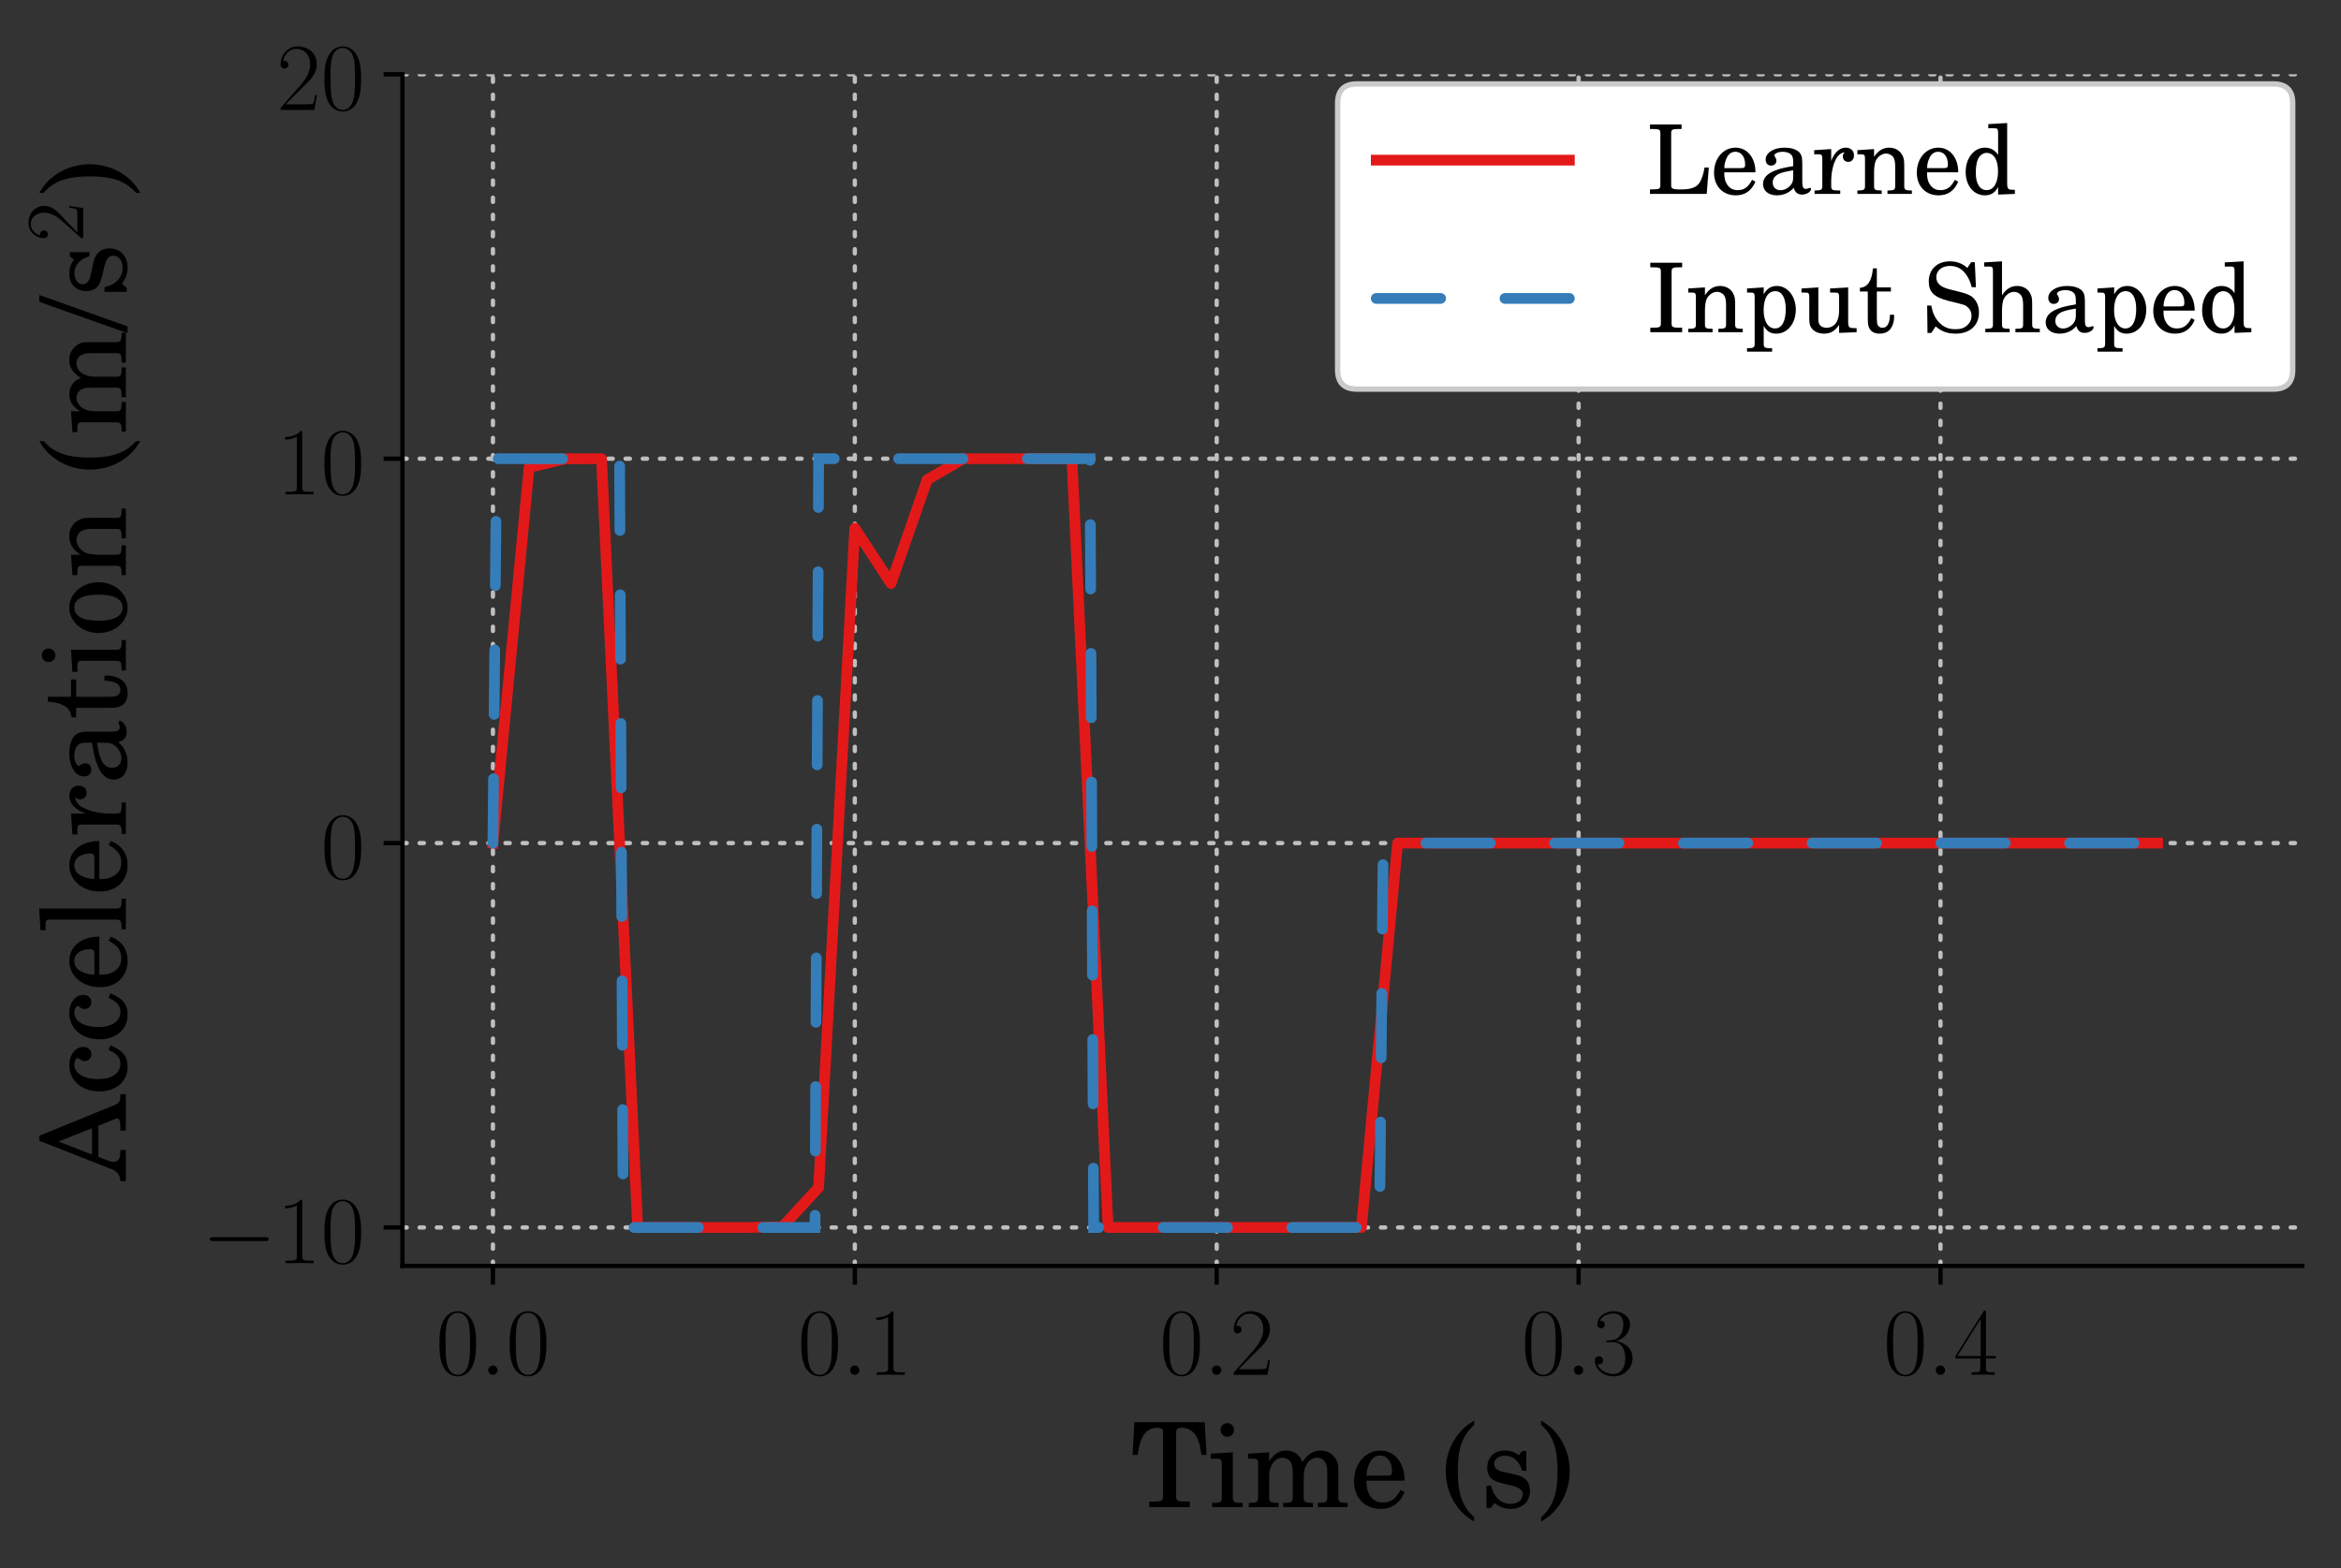 <?xml version="1.0" encoding="UTF-8" standalone="no"?>
<svg
   xmlns:dc="http://purl.org/dc/elements/1.1/"
   xmlns:cc="http://creativecommons.org/ns#"
   xmlns:rdf="http://www.w3.org/1999/02/22-rdf-syntax-ns#"
   xmlns:svg="http://www.w3.org/2000/svg"
   xmlns="http://www.w3.org/2000/svg"
   xmlns:xlink="http://www.w3.org/1999/xlink"
   xmlns:sodipodi="http://sodipodi.sourceforge.net/DTD/sodipodi-0.dtd"
   xmlns:inkscape="http://www.inkscape.org/namespaces/inkscape"
   width="436.4pt"
   height="292.4pt"
   viewBox="0 0 436.4 292.4"
   version="1.2"
   id="svg460"
   sodipodi:docname="learned_shaped_command_comparison.svg"
   inkscape:version="1.0.2-2 (e86c870879, 2021-01-15)"
   inkscape:export-filename="C:\Users\andre\OneDrive\Desktop\Presentation\Figures\Ch3\input_shaping\learned_shaped_command_comparison.png"
   inkscape:export-xdpi="300"
   inkscape:export-ydpi="300">
  <rect x="0" y="0" width="436.4" height="292.4" fill="#333333" stroke="none"/>
  <sodipodi:namedview
     pagecolor="#ffffff"
     bordercolor="#666666"
     borderopacity="1"
     objecttolerance="10"
     gridtolerance="10"
     guidetolerance="10"
     inkscape:pageopacity="0"
     inkscape:pageshadow="2"
     inkscape:window-width="1435"
     inkscape:window-height="762"
     id="namedview462"
     showgrid="false"
     inkscape:zoom="0.58007957"
     inkscape:cx="173.55745"
     inkscape:cy="324.38221"
     inkscape:window-x="0"
     inkscape:window-y="0"
     inkscape:window-maximized="0"
     inkscape:current-layer="svg460"
     inkscape:document-rotation="0"
     inkscape:pagecheckerboard="true" />
  <defs
     id="defs187">
    <g
       id="g149">
      <symbol
         overflow="visible"
         id="glyph0-0">
        <path
           style="stroke:none;"
           d=""
           id="path2" />
      </symbol>
      <symbol
         overflow="visible"
         id="glyph0-1">
        <path
           style="stroke:none;"
           d="M 7.531 -5.766 C 7.531 -6.859 7.516 -8.719 6.766 -10.156 C 6.094 -11.406 5.047 -11.859 4.109 -11.859 C 3.25 -11.859 2.156 -11.469 1.469 -10.172 C 0.75 -8.828 0.688 -7.156 0.688 -5.766 C 0.688 -4.734 0.703 -3.172 1.25 -1.812 C 2.031 0.031 3.406 0.281 4.109 0.281 C 4.938 0.281 6.188 -0.047 6.922 -1.766 C 7.469 -3 7.531 -4.453 7.531 -5.766 Z M 4.109 0 C 2.953 0 2.281 -0.984 2.031 -2.344 C 1.828 -3.406 1.828 -4.953 1.828 -5.953 C 1.828 -7.344 1.828 -8.484 2.062 -9.578 C 2.406 -11.109 3.406 -11.562 4.109 -11.562 C 4.844 -11.562 5.797 -11.078 6.141 -9.609 C 6.375 -8.594 6.391 -7.391 6.391 -5.953 C 6.391 -4.797 6.391 -3.359 6.172 -2.297 C 5.797 -0.344 4.734 0 4.109 0 Z M 4.109 0 "
           id="path5" />
      </symbol>
      <symbol
         overflow="visible"
         id="glyph0-2">
        <path
           style="stroke:none;"
           d="M 4.766 -11.469 C 4.766 -11.844 4.75 -11.859 4.5 -11.859 C 3.797 -11.016 2.75 -10.75 1.734 -10.703 C 1.688 -10.703 1.594 -10.703 1.578 -10.672 C 1.562 -10.641 1.562 -10.594 1.562 -10.219 C 2.109 -10.219 3.047 -10.328 3.766 -10.766 L 3.766 -1.312 C 3.766 -0.688 3.734 -0.469 2.188 -0.469 L 1.656 -0.469 L 1.656 0 C 2.516 -0.016 3.406 -0.031 4.266 -0.031 C 5.125 -0.031 6.031 -0.016 6.891 0 L 6.891 -0.469 L 6.344 -0.469 C 4.812 -0.469 4.766 -0.656 4.766 -1.312 Z M 4.766 -11.469 "
           id="path8" />
      </symbol>
      <symbol
         overflow="visible"
         id="glyph0-3">
        <path
           style="stroke:none;"
           d="M 7.484 -2.781 L 7.156 -2.781 C 6.984 -1.5 6.828 -1.297 6.766 -1.188 C 6.672 -1.047 5.375 -1.047 5.125 -1.047 L 1.688 -1.047 C 2.328 -1.734 3.594 -3.016 5.109 -4.484 C 6.203 -5.531 7.484 -6.75 7.484 -8.516 C 7.484 -10.641 5.797 -11.859 3.906 -11.859 C 1.938 -11.859 0.734 -10.109 0.734 -8.5 C 0.734 -7.797 1.25 -7.719 1.469 -7.719 C 1.656 -7.719 2.188 -7.828 2.188 -8.453 C 2.188 -9 1.719 -9.172 1.469 -9.172 C 1.359 -9.172 1.25 -9.141 1.188 -9.109 C 1.531 -10.641 2.562 -11.391 3.656 -11.391 C 5.219 -11.391 6.25 -10.156 6.25 -8.516 C 6.25 -6.953 5.328 -5.609 4.312 -4.453 L 0.734 -0.406 L 0.734 0 L 7.047 0 Z M 7.484 -2.781 "
           id="path11" />
      </symbol>
      <symbol
         overflow="visible"
         id="glyph0-4">
        <path
           style="stroke:none;"
           d="M 3.969 -6.094 C 5.562 -6.094 6.266 -4.719 6.266 -3.125 C 6.266 -0.969 5.109 -0.141 4.078 -0.141 C 3.125 -0.141 1.578 -0.609 1.094 -1.984 C 1.188 -1.953 1.281 -1.953 1.359 -1.953 C 1.797 -1.953 2.109 -2.234 2.109 -2.703 C 2.109 -3.234 1.719 -3.469 1.359 -3.469 C 1.062 -3.469 0.594 -3.312 0.594 -2.656 C 0.594 -1 2.203 0.281 4.109 0.281 C 6.094 0.281 7.625 -1.281 7.625 -3.109 C 7.625 -4.844 6.188 -6.094 4.484 -6.297 C 5.844 -6.578 7.156 -7.797 7.156 -9.438 C 7.156 -10.828 5.734 -11.859 4.125 -11.859 C 2.5 -11.859 1.062 -10.859 1.062 -9.422 C 1.062 -8.797 1.531 -8.688 1.766 -8.688 C 2.141 -8.688 2.453 -8.922 2.453 -9.375 C 2.453 -9.844 2.141 -10.078 1.766 -10.078 C 1.688 -10.078 1.594 -10.078 1.531 -10.047 C 2.047 -11.234 3.469 -11.438 4.094 -11.438 C 4.719 -11.438 5.906 -11.141 5.906 -9.422 C 5.906 -8.922 5.828 -8.016 5.219 -7.234 C 4.688 -6.531 4.078 -6.5 3.484 -6.438 C 3.391 -6.438 2.984 -6.406 2.906 -6.406 C 2.781 -6.391 2.703 -6.375 2.703 -6.25 C 2.703 -6.109 2.719 -6.094 3.078 -6.094 Z M 3.969 -6.094 "
           id="path14" />
      </symbol>
      <symbol
         overflow="visible"
         id="glyph0-5">
        <path
           style="stroke:none;"
           d="M 6.031 -11.609 C 6.031 -11.984 6.016 -12 5.688 -12 L 0.359 -3.516 L 0.359 -3.047 L 4.984 -3.047 L 4.984 -1.297 C 4.984 -0.641 4.953 -0.469 3.688 -0.469 L 3.359 -0.469 L 3.359 0 C 3.922 -0.031 4.891 -0.031 5.5 -0.031 C 6.109 -0.031 7.078 -0.031 7.656 0 L 7.656 -0.469 L 7.312 -0.469 C 6.062 -0.469 6.031 -0.641 6.031 -1.297 L 6.031 -3.047 L 7.859 -3.047 L 7.859 -3.516 L 6.031 -3.516 Z M 5.047 -10.422 L 5.047 -3.516 L 0.719 -3.516 Z M 5.047 -10.422 "
           id="path17" />
      </symbol>
      <symbol
         overflow="visible"
         id="glyph1-0">
        <path
           style="stroke:none;"
           d=""
           id="path20" />
      </symbol>
      <symbol
         overflow="visible"
         id="glyph1-1">
        <path
           style="stroke:none;"
           d="M 3.297 -0.859 C 3.297 -1.375 2.875 -1.734 2.438 -1.734 C 1.922 -1.734 1.562 -1.312 1.562 -0.875 C 1.562 -0.359 1.984 0 2.422 0 C 2.938 0 3.297 -0.438 3.297 -0.859 Z M 3.297 -0.859 "
           id="path23" />
      </symbol>
      <symbol
         overflow="visible"
         id="glyph2-0">
        <path
           style="stroke:none;"
           d=""
           id="path26" />
      </symbol>
      <symbol
         overflow="visible"
         id="glyph2-1">
        <path
           style="stroke:none;"
           d="M 13.875 -15.828 L 0.75 -15.828 L 0.422 -9.734 L 1.359 -9.734 C 1.516 -10.828 1.703 -11.656 1.953 -12.359 C 2.516 -13.969 3.578 -14.797 5.062 -14.797 C 5.781 -14.797 6.094 -14.562 6.094 -14.016 L 6.094 -2.062 C 6.094 -1.141 5.891 -1.031 4.125 -1.031 L 3.547 -1.031 L 3.547 0 L 11.078 0 L 11.078 -1.031 L 10.5 -1.031 C 8.75 -1.031 8.547 -1.141 8.547 -2.062 L 8.547 -14.016 C 8.547 -14.562 8.859 -14.797 9.578 -14.797 C 10.922 -14.797 11.984 -14.047 12.547 -12.734 C 12.875 -11.922 13.094 -10.984 13.266 -9.734 L 14.203 -9.734 Z M 13.875 -15.828 "
           id="path29" />
      </symbol>
      <symbol
         overflow="visible"
         id="glyph2-2">
        <path
           style="stroke:none;"
           d="M 4.516 -10.219 L 0.391 -9.969 L 0.391 -9.031 L 1.516 -9.031 C 2.328 -9.031 2.453 -8.875 2.453 -7.938 L 2.453 -1.812 C 2.453 -0.938 2.219 -0.797 0.812 -0.797 L 0.656 -0.797 L 0.656 0 L 6.328 0 L 6.328 -0.797 L 6.188 -0.797 C 4.75 -0.797 4.516 -0.938 4.516 -1.812 Z M 3.484 -15.672 C 2.781 -15.672 2.219 -15.109 2.219 -14.406 C 2.219 -13.719 2.781 -13.125 3.469 -13.125 C 4.188 -13.125 4.75 -13.703 4.75 -14.406 C 4.75 -15.109 4.188 -15.672 3.484 -15.672 Z M 3.484 -15.672 "
           id="path32" />
      </symbol>
      <symbol
         overflow="visible"
         id="glyph2-3">
        <path
           style="stroke:none;"
           d="M 4.406 -10.219 L 0.5 -9.969 L 0.5 -9.031 L 1.406 -9.031 C 2.219 -9.031 2.344 -8.875 2.344 -7.938 L 2.344 -1.844 C 2.344 -0.938 2.109 -0.797 0.703 -0.797 L 0.609 -0.797 L 0.609 0 L 6.141 0 L 6.141 -0.797 L 6.047 -0.797 C 4.641 -0.797 4.406 -0.938 4.406 -1.844 L 4.406 -5.812 C 4.406 -7.766 5.484 -9.203 6.906 -9.203 C 7.469 -9.203 8.094 -8.906 8.359 -8.484 C 8.656 -8.062 8.797 -7.438 8.797 -6.531 L 8.797 -1.812 C 8.797 -0.938 8.547 -0.797 7.125 -0.797 L 7.031 -0.797 L 7.031 0 L 12.578 0 L 12.578 -0.797 L 12.5 -0.797 C 11.094 -0.797 10.844 -0.938 10.844 -1.812 L 10.844 -5.609 C 10.844 -7.797 11.844 -9.203 13.375 -9.203 C 14.094 -9.203 14.688 -8.797 14.969 -8.109 C 15.172 -7.625 15.234 -7.141 15.234 -6.297 L 15.234 -1.812 C 15.234 -0.938 15 -0.797 13.562 -0.797 L 13.484 -0.797 L 13.484 0 L 19.031 0 L 19.031 -0.797 L 18.938 -0.797 C 17.531 -0.797 17.297 -0.938 17.297 -1.844 L 17.297 -6.734 C 17.297 -8.094 17.172 -8.547 16.594 -9.297 C 15.953 -10.109 15.062 -10.547 14.016 -10.547 C 12.578 -10.547 11.531 -9.859 10.594 -8.359 C 10.219 -9.672 9.031 -10.547 7.562 -10.547 C 6.25 -10.547 5.266 -9.906 4.406 -8.531 Z M 4.406 -10.219 "
           id="path35" />
      </symbol>
      <symbol
         overflow="visible"
         id="glyph2-4">
        <path
           style="stroke:none;"
           d="M 10.188 -4.938 C 10.219 -8.219 8.359 -10.547 5.672 -10.547 C 2.875 -10.547 0.766 -8.109 0.766 -4.828 C 0.766 -1.75 2.766 0.328 5.719 0.328 C 7.797 0.328 9.297 -0.703 10.188 -2.781 L 9.422 -3.203 C 8.531 -1.516 7.609 -0.859 6.141 -0.859 C 5.016 -0.859 4.203 -1.344 3.641 -2.297 C 3.25 -2.953 3.062 -3.734 3.094 -4.938 Z M 3.109 -5.875 C 3.109 -6.547 3.203 -7.031 3.422 -7.656 C 3.875 -8.969 4.578 -9.609 5.641 -9.609 C 6.969 -9.609 7.844 -8.438 7.844 -6.688 C 7.844 -6.047 7.656 -5.875 6.953 -5.875 Z M 3.109 -5.875 "
           id="path38" />
      </symbol>
      <symbol
         overflow="visible"
         id="glyph2-5">
        <path
           style="stroke:none;"
           d="M 6.109 -16.141 C 4.797 -15.328 4.094 -14.75 3.359 -13.875 C 1.688 -11.906 0.797 -9.375 0.797 -6.734 C 0.797 -4.234 1.578 -1.891 3.047 0.062 C 3.875 1.125 4.625 1.781 6.109 2.703 L 6.109 1.891 C 3.922 -0.047 3.047 -2.516 3.047 -6.734 C 3.047 -10.938 3.922 -13.391 6.109 -15.328 Z M 6.109 -16.141 "
           id="path41" />
      </symbol>
      <symbol
         overflow="visible"
         id="glyph2-6">
        <path
           style="stroke:none;"
           d="M 8.547 -10.453 L 7.781 -10.453 L 7.141 -9.672 C 6.359 -10.281 5.562 -10.547 4.469 -10.547 C 2.547 -10.547 1.266 -9.266 1.266 -7.359 C 1.266 -6.516 1.562 -5.781 2.031 -5.344 C 2.547 -4.891 3.047 -4.672 4.359 -4.359 L 5.531 -4.094 C 7.25 -3.688 7.875 -3.25 7.875 -2.375 C 7.875 -1.344 6.969 -0.609 5.672 -0.609 C 3.844 -0.609 2.516 -1.797 2 -3.984 L 1.125 -3.984 L 1.125 0.156 L 1.891 0.156 L 2.656 -0.75 C 3.547 -0.016 4.562 0.328 5.656 0.328 C 7.797 0.328 9.234 -1.016 9.234 -3.047 C 9.234 -4.016 8.922 -4.75 8.312 -5.266 C 7.781 -5.719 7.344 -5.891 6 -6.188 L 4.906 -6.422 C 3.703 -6.688 3.703 -6.688 3.312 -6.906 C 2.828 -7.125 2.547 -7.578 2.547 -8.062 C 2.547 -8.938 3.375 -9.578 4.578 -9.578 C 5.422 -9.578 6.094 -9.297 6.703 -8.703 C 7.188 -8.219 7.438 -7.781 7.781 -6.781 L 8.547 -6.781 Z M 8.547 -10.453 "
           id="path44" />
      </symbol>
      <symbol
         overflow="visible"
         id="glyph2-7">
        <path
           style="stroke:none;"
           d="M 1.188 2.703 C 2.5 1.891 3.203 1.312 3.953 0.422 C 5.609 -1.531 6.516 -4.078 6.516 -6.734 C 6.516 -9.234 5.719 -11.578 4.25 -13.5 C 3.422 -14.578 2.672 -15.234 1.188 -16.141 L 1.188 -15.328 C 3.375 -13.391 4.25 -10.938 4.25 -6.734 C 4.25 -2.5 3.375 -0.047 1.188 1.891 Z M 1.188 2.703 "
           id="path47" />
      </symbol>
      <symbol
         overflow="visible"
         id="glyph3-0">
        <path
           style="stroke:none;"
           d=""
           id="path50" />
      </symbol>
      <symbol
         overflow="visible"
         id="glyph3-1">
        <path
           style="stroke:none;"
           d="M 11.828 -4.125 C 12.125 -4.125 12.453 -4.125 12.453 -4.484 C 12.453 -4.844 12.125 -4.844 11.828 -4.844 L 2.109 -4.844 C 1.812 -4.844 1.484 -4.844 1.484 -4.484 C 1.484 -4.125 1.812 -4.125 2.109 -4.125 Z M 11.828 -4.125 "
           id="path53" />
      </symbol>
      <symbol
         overflow="visible"
         id="glyph4-0">
        <path
           style="stroke:none;"
           d=""
           id="path56" />
      </symbol>
      <symbol
         overflow="visible"
         id="glyph4-1">
        <path
           style="stroke:none;"
           d="M -16.141 -8.281 L -16.141 -7.359 L -3.359 -2.328 C -2.219 -1.891 -2.062 -1.797 -1.703 -1.469 C -1.297 -1.125 -1.031 -0.5 -1.031 0.094 L -1.031 0.172 L 0 0.172 L 0 -5.641 L -1.031 -5.641 L -1.031 -5.203 C -1.031 -4.016 -1.453 -3.422 -2.281 -3.422 C -2.547 -3.422 -2.844 -3.484 -3.203 -3.609 L -5.125 -4.344 L -5.125 -10.156 L -2.188 -11.328 C -1.859 -11.469 -1.703 -11.516 -1.594 -11.516 C -1.25 -11.516 -1.031 -10.953 -1.031 -10.156 L -1.031 -9.234 L 0 -9.234 L 0 -16.031 L -1.031 -16.031 L -1.031 -15.719 C -1.031 -14.625 -1.203 -14.375 -2.438 -13.875 Z M -12.547 -7.219 L -6.312 -9.688 L -6.312 -4.781 Z M -12.547 -7.219 "
           id="path59" />
      </symbol>
      <symbol
         overflow="visible"
         id="glyph4-2">
        <path
           style="stroke:none;"
           d="M -3.219 -8.484 C -1.641 -7.781 -1.016 -7.031 -1.016 -5.891 C -1.016 -4.141 -2.609 -3.047 -5.172 -3.047 C -7.828 -3.047 -9.609 -4.125 -9.609 -5.75 C -9.609 -6.406 -9.297 -6.969 -8.938 -6.969 C -8.875 -6.969 -8.812 -6.922 -8.688 -6.844 C -8.266 -6.484 -8.047 -6.406 -7.672 -6.406 C -6.953 -6.406 -6.438 -6.953 -6.438 -7.719 C -6.438 -8.484 -7.062 -9.047 -7.938 -9.047 C -9.406 -9.047 -10.547 -7.578 -10.547 -5.641 C -10.547 -2.781 -8.203 -0.75 -4.938 -0.75 C -1.812 -0.75 0.328 -2.609 0.328 -5.328 C 0.328 -7.281 -0.562 -8.391 -2.891 -9.344 Z M -3.219 -8.484 "
           id="path62" />
      </symbol>
      <symbol
         overflow="visible"
         id="glyph4-3">
        <path
           style="stroke:none;"
           d="M -4.938 -10.188 C -8.219 -10.219 -10.547 -8.359 -10.547 -5.672 C -10.547 -2.875 -8.109 -0.766 -4.828 -0.766 C -1.75 -0.766 0.328 -2.766 0.328 -5.719 C 0.328 -7.797 -0.703 -9.297 -2.781 -10.188 L -3.203 -9.422 C -1.516 -8.531 -0.859 -7.609 -0.859 -6.141 C -0.859 -5.016 -1.344 -4.203 -2.297 -3.641 C -2.953 -3.25 -3.734 -3.062 -4.938 -3.094 Z M -5.875 -3.109 C -6.547 -3.109 -7.031 -3.203 -7.656 -3.422 C -8.969 -3.875 -9.609 -4.578 -9.609 -5.641 C -9.609 -6.969 -8.438 -7.844 -6.688 -7.844 C -6.047 -7.844 -5.875 -7.656 -5.875 -6.953 Z M -5.875 -3.109 "
           id="path65" />
      </symbol>
      <symbol
         overflow="visible"
         id="glyph4-4">
        <path
           style="stroke:none;"
           d="M -16.156 -4.469 L -15.922 -0.422 L -14.969 -0.422 L -14.969 -1.484 C -14.969 -2.281 -14.812 -2.406 -13.875 -2.406 L -1.812 -2.406 C -0.938 -2.406 -0.797 -2.172 -0.797 -0.766 L -0.797 -0.609 L 0 -0.609 L 0 -6.297 L -0.797 -6.297 L -0.797 -6.141 C -0.797 -4.719 -0.938 -4.469 -1.812 -4.469 Z M -16.156 -4.469 "
           id="path68" />
      </symbol>
      <symbol
         overflow="visible"
         id="glyph4-5">
        <path
           style="stroke:none;"
           d="M -10.219 -4.344 L -9.969 -0.453 L -9.031 -0.453 L -9.031 -1.359 C -9.031 -2.172 -8.875 -2.297 -7.938 -2.297 L -1.812 -2.297 C -0.938 -2.297 -0.797 -2.062 -0.797 -0.641 L -0.797 -0.547 L 0 -0.547 L 0 -6.406 L -0.797 -6.406 L -0.797 -5.984 C -0.797 -4.578 -0.938 -4.344 -1.812 -4.344 L -2.922 -4.344 C -4.562 -4.344 -6.219 -4.641 -7.469 -5.203 C -8.703 -5.719 -9.375 -6.469 -9.484 -7.391 C -9.141 -7.078 -8.922 -7 -8.5 -7 C -7.797 -7 -7.297 -7.5 -7.297 -8.203 C -7.297 -8.984 -7.891 -9.531 -8.797 -9.531 C -9.844 -9.531 -10.547 -8.797 -10.547 -7.625 C -10.547 -6.25 -9.422 -5.047 -7.5 -4.344 Z M -10.219 -4.344 "
           id="path71" />
      </symbol>
      <symbol
         overflow="visible"
         id="glyph4-6">
        <path
           style="stroke:none;"
           d="M -7.062 -9.906 C -8.438 -9.906 -9.141 -9.672 -9.672 -9.031 C -10.234 -8.312 -10.547 -7.234 -10.547 -5.828 C -10.547 -3.375 -9.375 -1.562 -7.797 -1.562 C -6.969 -1.562 -6.438 -2.062 -6.438 -2.828 C -6.438 -3.5 -6.906 -4.016 -7.562 -4.016 C -7.844 -4.016 -8.156 -3.906 -8.469 -3.688 C -8.609 -3.547 -8.688 -3.531 -8.75 -3.531 C -9.203 -3.531 -9.609 -4.422 -9.609 -5.484 C -9.609 -6.156 -9.375 -6.922 -9.047 -7.281 C -8.703 -7.688 -8.172 -7.844 -7.188 -7.844 L -6.328 -7.844 C -5.938 -5.547 -5.766 -4.844 -5.344 -3.766 C -4.641 -1.891 -3.609 -0.969 -2.234 -0.969 C -0.672 -0.969 0.328 -2.219 0.328 -4.141 C 0.328 -5.656 -0.281 -7.016 -1.406 -7.953 C -0.281 -8.312 0.156 -8.859 0.156 -9.891 C 0.156 -10.875 -0.484 -11.906 -1.125 -11.906 C -1.266 -11.906 -1.375 -11.797 -1.375 -11.688 C -1.375 -11.594 -1.359 -11.516 -1.297 -11.359 C -1.156 -11 -1.141 -10.922 -1.141 -10.734 C -1.141 -10.125 -1.562 -9.906 -2.656 -9.906 Z M -4.391 -7.844 C -3.062 -7.844 -2.766 -7.781 -2.188 -7.406 C -1.375 -6.859 -0.828 -5.859 -0.828 -4.906 C -0.828 -3.922 -1.562 -3.172 -2.547 -3.172 C -3.469 -3.172 -4.125 -3.641 -4.578 -4.609 C -4.891 -5.281 -5.109 -6.141 -5.391 -7.844 Z M -4.391 -7.844 "
           id="path74" />
      </symbol>
      <symbol
         overflow="visible"
         id="glyph4-7">
        <path
           style="stroke:none;"
           d="M -10.219 -4.25 L -14.562 -4.25 L -14.562 -3.359 C -11.703 -3.141 -10.266 -2.172 -10.125 -0.391 L -9.266 -0.391 L -9.266 -2.188 L -3.688 -2.188 C -2.141 -2.188 -1.594 -2.234 -1.094 -2.453 C -0.172 -2.812 0.328 -3.688 0.328 -4.953 C 0.328 -5.812 0.062 -6.547 -0.422 -7.062 C -1.125 -7.781 -2.281 -8.203 -3.484 -8.203 C -3.609 -8.203 -3.766 -8.203 -3.984 -8.172 L -3.984 -7.25 C -2.016 -7.188 -1.016 -6.625 -1.016 -5.547 C -1.016 -5.047 -1.266 -4.609 -1.641 -4.453 C -1.953 -4.312 -2.5 -4.25 -3.281 -4.25 L -9.266 -4.25 L -9.266 -7.469 L -10.219 -7.469 Z M -10.219 -4.25 "
           id="path77" />
      </symbol>
      <symbol
         overflow="visible"
         id="glyph4-8">
        <path
           style="stroke:none;"
           d="M -10.219 -4.516 L -9.969 -0.391 L -9.031 -0.391 L -9.031 -1.516 C -9.031 -2.328 -8.875 -2.453 -7.938 -2.453 L -1.812 -2.453 C -0.938 -2.453 -0.797 -2.219 -0.797 -0.812 L -0.797 -0.656 L 0 -0.656 L 0 -6.328 L -0.797 -6.328 L -0.797 -6.188 C -0.797 -4.75 -0.938 -4.516 -1.812 -4.516 Z M -15.672 -3.484 C -15.672 -2.781 -15.109 -2.219 -14.406 -2.219 C -13.719 -2.219 -13.125 -2.781 -13.125 -3.469 C -13.125 -4.188 -13.703 -4.75 -14.406 -4.75 C -15.109 -4.75 -15.672 -4.188 -15.672 -3.484 Z M -15.672 -3.484 "
           id="path80" />
      </symbol>
      <symbol
         overflow="visible"
         id="glyph4-9">
        <path
           style="stroke:none;"
           d="M -10.547 -5.531 C -10.547 -2.844 -8.156 -0.75 -5.078 -0.75 C -2.078 -0.75 0.328 -2.844 0.328 -5.484 C 0.328 -8.109 -2.078 -10.219 -5.109 -10.219 C -8.109 -10.219 -10.547 -8.109 -10.547 -5.531 Z M -9.609 -5.531 C -9.609 -7.062 -8 -7.906 -5.109 -7.906 C -2.188 -7.906 -0.609 -7.062 -0.609 -5.484 C -0.609 -3.906 -2.188 -3.047 -5.078 -3.047 C -8.062 -3.047 -9.609 -3.875 -9.609 -5.531 Z M -9.609 -5.531 "
           id="path83" />
      </symbol>
      <symbol
         overflow="visible"
         id="glyph4-10">
        <path
           style="stroke:none;"
           d="M -10.219 -4.391 L -9.969 -0.594 L -9.031 -0.594 L -9.031 -1.375 C -9.031 -2.188 -8.875 -2.328 -7.938 -2.328 L -1.812 -2.328 C -0.938 -2.328 -0.797 -2.078 -0.797 -0.672 L -0.797 -0.594 L 0 -0.594 L 0 -6.141 L -0.797 -6.141 L -0.797 -6.047 C -0.797 -4.625 -0.938 -4.391 -1.812 -4.391 L -4.969 -4.391 C -6.047 -4.391 -7.031 -4.531 -7.547 -4.781 C -8.531 -5.234 -9.203 -6.219 -9.203 -7.172 C -9.203 -7.734 -8.875 -8.391 -8.438 -8.719 C -7.984 -9.047 -7.297 -9.203 -6.25 -9.203 L -1.812 -9.203 C -0.938 -9.203 -0.797 -8.969 -0.797 -7.547 L -0.797 -7.453 L 0 -7.453 L 0 -13 L -0.797 -13 L -0.797 -12.906 C -0.797 -11.516 -0.938 -11.266 -1.812 -11.266 L -6.141 -11.266 C -7.719 -11.266 -8.109 -11.203 -8.859 -10.812 C -9.906 -10.266 -10.547 -9.141 -10.547 -7.844 C -10.547 -6.438 -9.891 -5.344 -8.438 -4.391 Z M -10.219 -4.391 "
           id="path86" />
      </symbol>
      <symbol
         overflow="visible"
         id="glyph4-11">
        <path
           style="stroke:none;"
           d="M -16.141 -6.109 C -15.328 -4.797 -14.75 -4.094 -13.875 -3.359 C -11.906 -1.688 -9.375 -0.797 -6.734 -0.797 C -4.234 -0.797 -1.891 -1.578 0.062 -3.047 C 1.125 -3.875 1.781 -4.625 2.703 -6.109 L 1.891 -6.109 C -0.047 -3.922 -2.516 -3.047 -6.734 -3.047 C -10.938 -3.047 -13.391 -3.922 -15.328 -6.109 Z M -16.141 -6.109 "
           id="path89" />
      </symbol>
      <symbol
         overflow="visible"
         id="glyph4-12">
        <path
           style="stroke:none;"
           d="M -10.219 -4.406 L -9.969 -0.5 L -9.031 -0.5 L -9.031 -1.406 C -9.031 -2.219 -8.875 -2.344 -7.938 -2.344 L -1.844 -2.344 C -0.938 -2.344 -0.797 -2.109 -0.797 -0.703 L -0.797 -0.609 L 0 -0.609 L 0 -6.141 L -0.797 -6.141 L -0.797 -6.047 C -0.797 -4.641 -0.938 -4.406 -1.844 -4.406 L -5.812 -4.406 C -7.766 -4.406 -9.203 -5.484 -9.203 -6.906 C -9.203 -7.469 -8.906 -8.094 -8.484 -8.359 C -8.062 -8.656 -7.438 -8.797 -6.531 -8.797 L -1.812 -8.797 C -0.938 -8.797 -0.797 -8.547 -0.797 -7.125 L -0.797 -7.031 L 0 -7.031 L 0 -12.578 L -0.797 -12.578 L -0.797 -12.5 C -0.797 -11.094 -0.938 -10.844 -1.812 -10.844 L -5.609 -10.844 C -7.797 -10.844 -9.203 -11.844 -9.203 -13.375 C -9.203 -14.094 -8.797 -14.688 -8.109 -14.969 C -7.625 -15.172 -7.141 -15.234 -6.297 -15.234 L -1.812 -15.234 C -0.938 -15.234 -0.797 -15 -0.797 -13.562 L -0.797 -13.484 L 0 -13.484 L 0 -19.031 L -0.797 -19.031 L -0.797 -18.938 C -0.797 -17.531 -0.938 -17.297 -1.844 -17.297 L -6.734 -17.297 C -8.094 -17.297 -8.547 -17.172 -9.297 -16.594 C -10.109 -15.953 -10.547 -15.062 -10.547 -14.016 C -10.547 -12.578 -9.859 -11.531 -8.359 -10.594 C -9.672 -10.219 -10.547 -9.031 -10.547 -7.562 C -10.547 -6.25 -9.906 -5.266 -8.531 -4.406 Z M -10.219 -4.406 "
           id="path92" />
      </symbol>
      <symbol
         overflow="visible"
         id="glyph4-13">
        <path
           style="stroke:none;"
           d="M -16.141 -5.344 L 0.312 0.5 L 0.312 -0.766 L -16.141 -6.625 Z M -16.141 -5.344 "
           id="path95" />
      </symbol>
      <symbol
         overflow="visible"
         id="glyph4-14">
        <path
           style="stroke:none;"
           d="M -10.453 -8.547 L -10.453 -7.781 L -9.672 -7.141 C -10.281 -6.359 -10.547 -5.562 -10.547 -4.469 C -10.547 -2.547 -9.266 -1.266 -7.359 -1.266 C -6.516 -1.266 -5.781 -1.562 -5.344 -2.031 C -4.891 -2.547 -4.672 -3.047 -4.359 -4.359 L -4.094 -5.531 C -3.688 -7.25 -3.25 -7.875 -2.375 -7.875 C -1.344 -7.875 -0.609 -6.969 -0.609 -5.672 C -0.609 -3.844 -1.797 -2.516 -3.984 -2 L -3.984 -1.125 L 0.156 -1.125 L 0.156 -1.891 L -0.75 -2.656 C -0.016 -3.547 0.328 -4.562 0.328 -5.656 C 0.328 -7.797 -1.016 -9.234 -3.047 -9.234 C -4.016 -9.234 -4.75 -8.922 -5.266 -8.312 C -5.719 -7.781 -5.891 -7.344 -6.188 -6 L -6.422 -4.906 C -6.688 -3.703 -6.688 -3.703 -6.906 -3.312 C -7.125 -2.828 -7.578 -2.547 -8.062 -2.547 C -8.938 -2.547 -9.578 -3.375 -9.578 -4.578 C -9.578 -5.422 -9.297 -6.094 -8.703 -6.703 C -8.219 -7.188 -7.781 -7.438 -6.781 -7.781 L -6.781 -8.547 Z M -10.453 -8.547 "
           id="path98" />
      </symbol>
      <symbol
         overflow="visible"
         id="glyph4-15">
        <path
           style="stroke:none;"
           d="M 2.703 -1.188 C 1.891 -2.5 1.312 -3.203 0.422 -3.953 C -1.531 -5.609 -4.078 -6.516 -6.734 -6.516 C -9.234 -6.516 -11.578 -5.719 -13.5 -4.25 C -14.578 -3.422 -15.234 -2.672 -16.141 -1.188 L -15.328 -1.188 C -13.391 -3.375 -10.938 -4.25 -6.734 -4.25 C -2.5 -4.25 -0.047 -3.375 1.891 -1.188 Z M 2.703 -1.188 "
           id="path101" />
      </symbol>
      <symbol
         overflow="visible"
         id="glyph5-0">
        <path
           style="stroke:none;"
           d=""
           id="path104" />
      </symbol>
      <symbol
         overflow="visible"
         id="glyph5-1">
        <path
           style="stroke:none;"
           d="M -2.578 -6.75 L -2.578 -6.406 C -2.312 -6.375 -1.469 -6.25 -1.234 -6.094 C -1.094 -5.984 -1.094 -5.109 -1.094 -4.656 L -1.094 -1.812 C -1.438 -2.219 -2.422 -3.156 -2.797 -3.562 C -4.938 -5.891 -5.734 -6.75 -7.25 -6.75 C -9.016 -6.75 -10.203 -5.359 -10.203 -3.578 C -10.203 -1.797 -8.688 -0.75 -7.359 -0.75 C -6.578 -0.75 -6.578 -1.422 -6.578 -1.469 C -6.578 -1.797 -6.812 -2.188 -7.297 -2.188 C -7.734 -2.188 -8.031 -1.906 -8.031 -1.469 C -8.031 -1.328 -8.031 -1.297 -8.016 -1.266 C -9.047 -1.547 -9.766 -2.375 -9.766 -3.375 C -9.766 -4.688 -8.672 -5.484 -7.25 -5.484 C -5.953 -5.484 -4.812 -4.719 -3.828 -3.844 L -0.375 -0.75 L 0 -0.75 L 0 -6.359 Z M -2.578 -6.75 "
           id="path107" />
      </symbol>
      <symbol
         overflow="visible"
         id="glyph6-0">
        <path
           style="stroke:none;"
           d=""
           id="path110" />
      </symbol>
      <symbol
         overflow="visible"
         id="glyph6-1">
        <path
           style="stroke:none;"
           d="M 11.594 -4.922 L 10.797 -4.922 C 10.625 -3.688 10.188 -2.469 9.719 -1.891 C 9.172 -1.188 8.125 -0.844 6.625 -0.844 L 5.859 -0.844 C 5.328 -0.844 4.875 -0.953 4.719 -1.109 C 4.594 -1.219 4.578 -1.328 4.578 -1.703 L 4.578 -11.266 C 4.578 -12.016 4.734 -12.109 6.188 -12.109 L 6.516 -12.109 L 6.516 -12.953 L 0.625 -12.953 L 0.625 -12.109 L 0.953 -12.109 C 2.406 -12.109 2.562 -12.016 2.562 -11.266 L 2.562 -1.688 C 2.562 -0.938 2.406 -0.844 0.953 -0.844 L 0.625 -0.844 L 0.625 0 L 11.203 0 Z M 11.594 -4.922 "
           id="path113" />
      </symbol>
      <symbol
         overflow="visible"
         id="glyph6-2">
        <path
           style="stroke:none;"
           d="M 8.344 -4.031 C 8.359 -6.719 6.828 -8.625 4.641 -8.625 C 2.344 -8.625 0.625 -6.641 0.625 -3.953 C 0.625 -1.438 2.266 0.266 4.688 0.266 C 6.391 0.266 7.609 -0.578 8.344 -2.281 L 7.719 -2.625 C 6.984 -1.234 6.219 -0.703 5.016 -0.703 C 4.109 -0.703 3.438 -1.094 2.984 -1.891 C 2.656 -2.422 2.516 -3.047 2.531 -4.031 Z M 2.547 -4.812 C 2.547 -5.359 2.625 -5.766 2.797 -6.266 C 3.172 -7.344 3.75 -7.859 4.609 -7.859 C 5.703 -7.859 6.422 -6.906 6.422 -5.469 C 6.422 -4.953 6.266 -4.812 5.688 -4.812 Z M 2.547 -4.812 "
           id="path116" />
      </symbol>
      <symbol
         overflow="visible"
         id="glyph6-3">
        <path
           style="stroke:none;"
           d="M 8.109 -5.781 C 8.109 -6.906 7.906 -7.484 7.391 -7.906 C 6.797 -8.375 5.922 -8.625 4.766 -8.625 C 2.766 -8.625 1.281 -7.672 1.281 -6.391 C 1.281 -5.703 1.688 -5.281 2.312 -5.281 C 2.875 -5.281 3.281 -5.656 3.281 -6.188 C 3.281 -6.422 3.188 -6.672 3.016 -6.922 C 2.906 -7.047 2.891 -7.109 2.891 -7.156 C 2.891 -7.531 3.625 -7.859 4.484 -7.859 C 5.047 -7.859 5.672 -7.672 5.953 -7.406 C 6.297 -7.125 6.422 -6.688 6.422 -5.891 L 6.422 -5.188 C 4.531 -4.859 3.969 -4.719 3.078 -4.375 C 1.547 -3.797 0.797 -2.953 0.797 -1.828 C 0.797 -0.562 1.812 0.266 3.391 0.266 C 4.625 0.266 5.734 -0.234 6.516 -1.141 C 6.797 -0.234 7.25 0.125 8.094 0.125 C 8.891 0.125 9.734 -0.391 9.734 -0.922 C 9.734 -1.047 9.656 -1.125 9.562 -1.125 C 9.484 -1.125 9.422 -1.109 9.297 -1.062 C 9 -0.953 8.938 -0.938 8.797 -0.938 C 8.281 -0.938 8.109 -1.281 8.109 -2.172 Z M 6.422 -3.594 C 6.422 -2.516 6.375 -2.266 6.062 -1.797 C 5.609 -1.125 4.797 -0.688 4.016 -0.688 C 3.203 -0.688 2.594 -1.281 2.594 -2.078 C 2.594 -2.828 2.984 -3.375 3.766 -3.75 C 4.328 -4 5.016 -4.172 6.422 -4.406 Z M 6.422 -3.594 "
           id="path119" />
      </symbol>
      <symbol
         overflow="visible"
         id="glyph6-4">
        <path
           style="stroke:none;"
           d="M 3.547 -8.359 L 0.375 -8.156 L 0.375 -7.391 L 1.109 -7.391 C 1.781 -7.391 1.891 -7.266 1.891 -6.5 L 1.891 -1.484 C 1.891 -0.766 1.688 -0.641 0.516 -0.641 L 0.453 -0.641 L 0.453 0 L 5.234 0 L 5.234 -0.641 L 4.891 -0.641 C 3.75 -0.641 3.547 -0.766 3.547 -1.484 L 3.547 -2.391 C 3.547 -3.734 3.797 -5.094 4.25 -6.109 C 4.688 -7.125 5.297 -7.672 6.047 -7.766 C 5.797 -7.484 5.719 -7.297 5.719 -6.953 C 5.719 -6.391 6.141 -5.969 6.703 -5.969 C 7.359 -5.969 7.797 -6.453 7.797 -7.188 C 7.797 -8.047 7.188 -8.625 6.25 -8.625 C 5.109 -8.625 4.125 -7.719 3.547 -6.141 Z M 3.547 -8.359 "
           id="path122" />
      </symbol>
      <symbol
         overflow="visible"
         id="glyph6-5">
        <path
           style="stroke:none;"
           d="M 3.594 -8.359 L 0.484 -8.156 L 0.484 -7.391 L 1.125 -7.391 C 1.797 -7.391 1.906 -7.266 1.906 -6.5 L 1.906 -1.484 C 1.906 -0.766 1.703 -0.641 0.562 -0.641 L 0.484 -0.641 L 0.484 0 L 5.016 0 L 5.016 -0.641 L 4.953 -0.641 C 3.781 -0.641 3.594 -0.766 3.594 -1.484 L 3.594 -4.078 C 3.594 -4.953 3.719 -5.766 3.906 -6.172 C 4.281 -6.984 5.094 -7.531 5.859 -7.531 C 6.328 -7.531 6.875 -7.266 7.141 -6.906 C 7.406 -6.531 7.531 -5.969 7.531 -5.109 L 7.531 -1.484 C 7.531 -0.766 7.344 -0.641 6.172 -0.641 L 6.094 -0.641 L 6.094 0 L 10.641 0 L 10.641 -0.641 L 10.562 -0.641 C 9.422 -0.641 9.219 -0.766 9.219 -1.484 L 9.219 -5.016 C 9.219 -6.312 9.172 -6.641 8.844 -7.25 C 8.391 -8.109 7.484 -8.625 6.422 -8.625 C 5.281 -8.625 4.375 -8.094 3.594 -6.906 Z M 3.594 -8.359 "
           id="path125" />
      </symbol>
      <symbol
         overflow="visible"
         id="glyph6-6">
        <path
           style="stroke:none;"
           d="M 6.812 0.125 L 9.938 0 L 9.938 -0.766 L 9.609 -0.766 C 8.641 -0.766 8.5 -0.953 8.5 -2.078 L 8.5 -13.219 L 4.984 -13.016 L 4.984 -12.25 L 6.047 -12.25 C 6.688 -12.25 6.812 -12.125 6.812 -11.359 L 6.812 -7.297 C 6.156 -8.219 5.375 -8.625 4.344 -8.625 C 2.312 -8.625 0.766 -6.672 0.766 -4.094 C 0.766 -1.547 2.266 0.266 4.344 0.266 C 5.469 0.266 6.25 -0.219 6.812 -1.297 Z M 4.703 -7.656 C 5.438 -7.656 6.141 -7.125 6.453 -6.297 C 6.672 -5.766 6.797 -5 6.797 -4.141 C 6.797 -2.062 5.969 -0.703 4.688 -0.703 C 3.422 -0.703 2.656 -1.891 2.656 -3.875 C 2.656 -4.938 2.766 -5.734 3 -6.344 C 3.297 -7.141 3.969 -7.656 4.703 -7.656 Z M 4.703 -7.656 "
           id="path128" />
      </symbol>
      <symbol
         overflow="visible"
         id="glyph6-7">
        <path
           style="stroke:none;"
           d="M 4.656 -10.75 L 4.656 -11.266 C 4.656 -12.016 4.828 -12.109 6.266 -12.109 L 6.625 -12.109 L 6.625 -12.953 L 0.688 -12.953 L 0.688 -12.109 L 1.047 -12.109 C 2.5 -12.109 2.656 -12.016 2.656 -11.266 L 2.656 -1.688 C 2.656 -0.938 2.5 -0.844 1.047 -0.844 L 0.688 -0.844 L 0.688 0 L 6.625 0 L 6.625 -0.844 L 6.266 -0.844 C 4.828 -0.844 4.656 -0.938 4.656 -1.688 Z M 4.656 -10.75 "
           id="path131" />
      </symbol>
      <symbol
         overflow="visible"
         id="glyph6-8">
        <path
           style="stroke:none;"
           d="M 3.609 -8.359 L 0.5 -8.156 L 0.5 -7.391 L 1.141 -7.391 C 1.812 -7.391 1.922 -7.266 1.922 -6.5 L 1.922 2.141 C 1.922 2.859 1.719 2.984 0.578 2.984 L 0.5 2.984 L 0.5 3.625 L 5.172 3.625 L 5.172 2.984 L 4.969 2.984 C 3.797 2.984 3.609 2.859 3.609 2.141 L 3.609 -1.188 C 4.203 -0.141 4.875 0.266 5.969 0.266 C 8.047 0.266 9.594 -1.656 9.594 -4.219 C 9.594 -6.688 8.047 -8.625 6.078 -8.625 C 4.969 -8.625 4.234 -8.156 3.609 -7.078 Z M 5.766 -7.656 C 7 -7.656 7.719 -6.422 7.719 -4.328 C 7.719 -2.016 6.984 -0.703 5.703 -0.703 C 4.438 -0.703 3.594 -2.031 3.594 -4.094 C 3.594 -6.312 4.391 -7.656 5.766 -7.656 Z M 5.766 -7.656 "
           id="path134" />
      </symbol>
      <symbol
         overflow="visible"
         id="glyph6-9">
        <path
           style="stroke:none;"
           d="M 7.391 0.125 L 10.656 0 L 10.656 -0.766 L 10.203 -0.766 C 9.219 -0.766 9.078 -0.938 9.078 -2.078 L 9.078 -8.359 L 5.703 -8.156 L 5.703 -7.391 L 6.625 -7.391 C 7.281 -7.391 7.391 -7.266 7.391 -6.5 L 7.391 -4.281 C 7.391 -3.266 7.281 -2.672 7.016 -2.078 C 6.641 -1.297 5.922 -0.828 5.047 -0.828 C 4.484 -0.828 4.016 -1.016 3.781 -1.375 C 3.547 -1.719 3.516 -1.906 3.516 -2.891 L 3.516 -8.359 L 0.375 -8.156 L 0.375 -7.391 L 1.062 -7.391 C 1.719 -7.391 1.828 -7.266 1.828 -6.5 L 1.828 -2.625 C 1.828 -1.703 1.906 -1.297 2.172 -0.875 C 2.656 -0.141 3.516 0.266 4.594 0.266 C 5.781 0.266 6.594 -0.219 7.391 -1.359 Z M 7.391 0.125 "
           id="path137" />
      </symbol>
      <symbol
         overflow="visible"
         id="glyph6-10">
        <path
           style="stroke:none;"
           d="M 3.484 -8.359 L 3.484 -11.906 L 2.75 -11.906 C 2.562 -9.578 1.781 -8.391 0.328 -8.281 L 0.328 -7.594 L 1.797 -7.594 L 1.797 -3.016 C 1.797 -1.766 1.828 -1.312 2.016 -0.891 C 2.297 -0.141 3.016 0.266 4.047 0.266 C 4.75 0.266 5.359 0.047 5.781 -0.344 C 6.375 -0.922 6.703 -1.859 6.703 -2.859 C 6.703 -2.953 6.703 -3.078 6.688 -3.266 L 5.938 -3.266 C 5.891 -1.656 5.422 -0.828 4.531 -0.828 C 4.125 -0.828 3.766 -1.047 3.641 -1.344 C 3.531 -1.594 3.484 -2.047 3.484 -2.688 L 3.484 -7.594 L 6.109 -7.594 L 6.109 -8.359 Z M 3.484 -8.359 "
           id="path140" />
      </symbol>
      <symbol
         overflow="visible"
         id="glyph6-11">
        <path
           style="stroke:none;"
           d="M 9.797 -13.062 L 9.125 -13.062 L 8.406 -11.984 C 7.562 -12.797 6.422 -13.219 5.141 -13.219 C 2.797 -13.219 1.219 -11.719 1.219 -9.469 C 1.219 -7.516 2.188 -6.547 4.828 -5.859 L 6.531 -5.438 C 7.859 -5.094 7.984 -5.062 8.359 -4.766 C 8.891 -4.359 9.188 -3.766 9.188 -3.062 C 9.188 -2.344 8.922 -1.766 8.375 -1.281 C 7.781 -0.75 7.188 -0.562 6.203 -0.562 C 4.875 -0.562 3.922 -0.969 3.078 -1.906 C 2.328 -2.75 1.953 -3.594 1.688 -4.969 L 0.922 -4.969 L 0.984 0.141 L 1.688 0.141 L 2.5 -1.078 C 3.688 -0.094 4.703 0.266 6.266 0.266 C 8.891 0.266 10.578 -1.281 10.578 -3.672 C 10.578 -4.797 10.203 -5.734 9.5 -6.422 C 9.016 -6.891 8.328 -7.188 6.891 -7.547 L 4.969 -8.031 C 3.375 -8.453 2.625 -9.141 2.625 -10.25 C 2.625 -11.5 3.641 -12.359 5.172 -12.359 C 6.422 -12.359 7.438 -11.828 8.156 -10.797 C 8.688 -10.062 9 -9.312 9.234 -8.391 L 10.016 -8.391 Z M 9.797 -13.062 "
           id="path143" />
      </symbol>
      <symbol
         overflow="visible"
         id="glyph6-12">
        <path
           style="stroke:none;"
           d="M 3.594 -13.219 L 0.266 -13.016 L 0.266 -12.25 L 1.125 -12.25 C 1.797 -12.25 1.906 -12.125 1.906 -11.359 L 1.906 -1.484 C 1.906 -0.766 1.703 -0.641 0.562 -0.641 L 0.484 -0.641 L 0.484 0 L 5.016 0 L 5.016 -0.641 L 4.953 -0.641 C 3.781 -0.641 3.594 -0.766 3.594 -1.484 L 3.594 -4.047 C 3.594 -4.953 3.719 -5.766 3.906 -6.172 C 4.281 -6.984 5.094 -7.531 5.859 -7.531 C 6.328 -7.531 6.875 -7.266 7.141 -6.906 C 7.406 -6.516 7.531 -5.969 7.531 -5.094 L 7.531 -1.484 C 7.531 -0.766 7.344 -0.641 6.172 -0.641 L 6.094 -0.641 L 6.094 0 L 10.641 0 L 10.641 -0.641 L 10.562 -0.641 C 9.422 -0.641 9.219 -0.766 9.219 -1.484 L 9.219 -5.016 C 9.219 -6.312 9.172 -6.641 8.844 -7.25 C 8.391 -8.109 7.5 -8.625 6.422 -8.625 C 5.281 -8.625 4.391 -8.094 3.594 -6.891 Z M 3.594 -13.219 "
           id="path146" />
      </symbol>
    </g>
    <clipPath
       id="clip1">
      <path
         d="M 0 0 L 436.398 0 L 436.398 292.398 L 0 292.398 Z M 0 0 "
         id="path151" />
    </clipPath>
    <clipPath
       id="clip2">
      <path
         d="M 91 13.852 L 93 13.852 L 93 236.059 L 91 236.059 Z M 91 13.852 "
         id="path154" />
    </clipPath>
    <clipPath
       id="clip3">
      <path
         d="M 158 13.852 L 160 13.852 L 160 236.059 L 158 236.059 Z M 158 13.852 "
         id="path157" />
    </clipPath>
    <clipPath
       id="clip4">
      <path
         d="M 226 13.852 L 228 13.852 L 228 236.059 L 226 236.059 Z M 226 13.852 "
         id="path160" />
    </clipPath>
    <clipPath
       id="clip5">
      <path
         d="M 293 13.852 L 295 13.852 L 295 236.059 L 293 236.059 Z M 293 13.852 "
         id="path163" />
    </clipPath>
    <clipPath
       id="clip6">
      <path
         d="M 361 13.852 L 363 13.852 L 363 236.059 L 361 236.059 Z M 361 13.852 "
         id="path166" />
    </clipPath>
    <clipPath
       id="clip7">
      <path
         d="M 75.023 228 L 429.199 228 L 429.199 230 L 75.023 230 Z M 75.023 228 "
         id="path169" />
    </clipPath>
    <clipPath
       id="clip8">
      <path
         d="M 75.023 156 L 429.199 156 L 429.199 158 L 75.023 158 Z M 75.023 156 "
         id="path172" />
    </clipPath>
    <clipPath
       id="clip9">
      <path
         d="M 75.023 85 L 429.199 85 L 429.199 86 L 75.023 86 Z M 75.023 85 "
         id="path175" />
    </clipPath>
    <clipPath
       id="clip10">
      <path
         d="M 75.023 13.852 L 429.199 13.852 L 429.199 15 L 75.023 15 Z M 75.023 13.852 "
         id="path178" />
    </clipPath>
    <clipPath
       id="clip11">
      <path
         d="M 75.023 57 L 429.199 57 L 429.199 236.059 L 75.023 236.059 Z M 75.023 57 "
         id="path181" />
    </clipPath>
    <clipPath
       id="clip12">
      <path
         d="M 235 1 L 436.398 1 L 436.398 87 L 235 87 Z M 235 1 "
         id="path184" />
    </clipPath>
  </defs>
  <g
     clip-path="url(#clip2)"
     clip-rule="nonzero"
     id="g197"
     inkscape:export-xdpi="300"
     inkscape:export-ydpi="300">
    <path
       style="fill:none;stroke:#bfbfbf;stroke-width:0.8;stroke-linecap:round;stroke-linejoin:miter;stroke-miterlimit:10;stroke-dasharray:0.8, 2.4;stroke-opacity:1"
       d="M 91.891,56.341 V 278.548"
       transform="matrix(1,0,0,-1,0,292.4)"
       id="path195" />
  </g>
  <path
     style="fill:none;stroke:#000000;stroke-width:0.8;stroke-linecap:butt;stroke-linejoin:round;stroke-miterlimit:10;stroke-opacity:1"
     d="m 91.891,236.059 v 3.5"
     id="path199"
     inkscape:export-xdpi="300"
     inkscape:export-ydpi="300" />
  <g
     style="fill:#000000;fill-opacity:1"
     id="g203"
     inkscape:export-xdpi="300"
     inkscape:export-ydpi="300">
    <use
       xlink:href="#glyph0-1"
       x="81.226"
       y="256.366"
       id="use201"
       width="100%"
       height="100%" />
  </g>
  <g
     style="fill:#000000;fill-opacity:1"
     id="g207"
     inkscape:export-xdpi="300"
     inkscape:export-ydpi="300">
    <use
       xlink:href="#glyph1-1"
       x="89.45"
       y="256.366"
       id="use205"
       width="100%"
       height="100%" />
  </g>
  <g
     style="fill:#000000;fill-opacity:1"
     id="g211"
     inkscape:export-xdpi="300"
     inkscape:export-ydpi="300">
    <use
       xlink:href="#glyph0-1"
       x="94.328"
       y="256.366"
       id="use209"
       width="100%"
       height="100%" />
  </g>
  <g
     clip-path="url(#clip3)"
     clip-rule="nonzero"
     id="g215"
     inkscape:export-xdpi="300"
     inkscape:export-ydpi="300">
    <path
       style="fill:none;stroke:#bfbfbf;stroke-width:0.8;stroke-linecap:round;stroke-linejoin:miter;stroke-miterlimit:10;stroke-dasharray:0.8, 2.4;stroke-opacity:1"
       d="M 159.352,56.341 V 278.548"
       transform="matrix(1,0,0,-1,0,292.4)"
       id="path213" />
  </g>
  <path
     style="fill:none;stroke:#000000;stroke-width:0.8;stroke-linecap:butt;stroke-linejoin:round;stroke-miterlimit:10;stroke-opacity:1"
     d="m 159.352,236.059 v 3.5"
     id="path217"
     inkscape:export-xdpi="300"
     inkscape:export-ydpi="300" />
  <g
     style="fill:#000000;fill-opacity:1"
     id="g221"
     inkscape:export-xdpi="300"
     inkscape:export-ydpi="300">
    <use
       xlink:href="#glyph0-1"
       x="148.688"
       y="256.366"
       id="use219"
       width="100%"
       height="100%" />
  </g>
  <g
     style="fill:#000000;fill-opacity:1"
     id="g225"
     inkscape:export-xdpi="300"
     inkscape:export-ydpi="300">
    <use
       xlink:href="#glyph1-1"
       x="156.912"
       y="256.366"
       id="use223"
       width="100%"
       height="100%" />
  </g>
  <g
     style="fill:#000000;fill-opacity:1"
     id="g229"
     inkscape:export-xdpi="300"
     inkscape:export-ydpi="300">
    <use
       xlink:href="#glyph0-2"
       x="161.79"
       y="256.366"
       id="use227"
       width="100%"
       height="100%" />
  </g>
  <g
     clip-path="url(#clip4)"
     clip-rule="nonzero"
     id="g233"
     inkscape:export-xdpi="300"
     inkscape:export-ydpi="300">
    <path
       style="fill:none;stroke:#bfbfbf;stroke-width:0.8;stroke-linecap:round;stroke-linejoin:miter;stroke-miterlimit:10;stroke-dasharray:0.8, 2.4;stroke-opacity:1"
       d="M 226.812,56.341 V 278.548"
       transform="matrix(1,0,0,-1,0,292.4)"
       id="path231" />
  </g>
  <path
     style="fill:none;stroke:#000000;stroke-width:0.8;stroke-linecap:butt;stroke-linejoin:round;stroke-miterlimit:10;stroke-opacity:1"
     d="m 226.812,236.059 v 3.5"
     id="path235"
     inkscape:export-xdpi="300"
     inkscape:export-ydpi="300" />
  <g
     style="fill:#000000;fill-opacity:1"
     id="g239"
     inkscape:export-xdpi="300"
     inkscape:export-ydpi="300">
    <use
       xlink:href="#glyph0-1"
       x="216.15"
       y="256.366"
       id="use237"
       width="100%"
       height="100%" />
  </g>
  <g
     style="fill:#000000;fill-opacity:1"
     id="g243"
     inkscape:export-xdpi="300"
     inkscape:export-ydpi="300">
    <use
       xlink:href="#glyph1-1"
       x="224.375"
       y="256.366"
       id="use241"
       width="100%"
       height="100%" />
  </g>
  <g
     style="fill:#000000;fill-opacity:1"
     id="g247"
     inkscape:export-xdpi="300"
     inkscape:export-ydpi="300">
    <use
       xlink:href="#glyph0-3"
       x="229.252"
       y="256.366"
       id="use245"
       width="100%"
       height="100%" />
  </g>
  <g
     clip-path="url(#clip5)"
     clip-rule="nonzero"
     id="g251"
     inkscape:export-xdpi="300"
     inkscape:export-ydpi="300">
    <path
       style="fill:none;stroke:#bfbfbf;stroke-width:0.8;stroke-linecap:round;stroke-linejoin:miter;stroke-miterlimit:10;stroke-dasharray:0.8, 2.4;stroke-opacity:1"
       d="M 294.277,56.341 V 278.548"
       transform="matrix(1,0,0,-1,0,292.4)"
       id="path249" />
  </g>
  <path
     style="fill:none;stroke:#000000;stroke-width:0.8;stroke-linecap:butt;stroke-linejoin:round;stroke-miterlimit:10;stroke-opacity:1"
     d="m 294.277,236.059 v 3.5"
     id="path253"
     inkscape:export-xdpi="300"
     inkscape:export-ydpi="300" />
  <g
     style="fill:#000000;fill-opacity:1"
     id="g257"
     inkscape:export-xdpi="300"
     inkscape:export-ydpi="300">
    <use
       xlink:href="#glyph0-1"
       x="283.613"
       y="256.366"
       id="use255"
       width="100%"
       height="100%" />
  </g>
  <g
     style="fill:#000000;fill-opacity:1"
     id="g261"
     inkscape:export-xdpi="300"
     inkscape:export-ydpi="300">
    <use
       xlink:href="#glyph1-1"
       x="291.837"
       y="256.366"
       id="use259"
       width="100%"
       height="100%" />
  </g>
  <g
     style="fill:#000000;fill-opacity:1"
     id="g265"
     inkscape:export-xdpi="300"
     inkscape:export-ydpi="300">
    <use
       xlink:href="#glyph0-4"
       x="296.714"
       y="256.366"
       id="use263"
       width="100%"
       height="100%" />
  </g>
  <g
     clip-path="url(#clip6)"
     clip-rule="nonzero"
     id="g269"
     inkscape:export-xdpi="300"
     inkscape:export-ydpi="300">
    <path
       style="fill:none;stroke:#bfbfbf;stroke-width:0.8;stroke-linecap:round;stroke-linejoin:miter;stroke-miterlimit:10;stroke-dasharray:0.8, 2.4;stroke-opacity:1"
       d="M 361.738,56.341 V 278.548"
       transform="matrix(1,0,0,-1,0,292.4)"
       id="path267" />
  </g>
  <path
     style="fill:none;stroke:#000000;stroke-width:0.8;stroke-linecap:butt;stroke-linejoin:round;stroke-miterlimit:10;stroke-opacity:1"
     d="m 361.738,236.059 v 3.5"
     id="path271"
     inkscape:export-xdpi="300"
     inkscape:export-ydpi="300" />
  <g
     style="fill:#000000;fill-opacity:1"
     id="g275"
     inkscape:export-xdpi="300"
     inkscape:export-ydpi="300">
    <use
       xlink:href="#glyph0-1"
       x="351.075"
       y="256.366"
       id="use273"
       width="100%"
       height="100%" />
  </g>
  <g
     style="fill:#000000;fill-opacity:1"
     id="g279"
     inkscape:export-xdpi="300"
     inkscape:export-ydpi="300">
    <use
       xlink:href="#glyph1-1"
       x="359.299"
       y="256.366"
       id="use277"
       width="100%"
       height="100%" />
  </g>
  <g
     style="fill:#000000;fill-opacity:1"
     id="g283"
     inkscape:export-xdpi="300"
     inkscape:export-ydpi="300">
    <use
       xlink:href="#glyph0-5"
       x="364.177"
       y="256.366"
       id="use281"
       width="100%"
       height="100%" />
  </g>
  <g
     style="fill:#000000;fill-opacity:1"
     id="g293"
     inkscape:export-xdpi="300"
     inkscape:export-ydpi="300">
    <use
       xlink:href="#glyph2-1"
       x="210.71"
       y="281.036"
       id="use285"
       width="100%"
       height="100%" />
    <use
       xlink:href="#glyph2-2"
       x="225.307"
       y="281.036"
       id="use287"
       width="100%"
       height="100%" />
    <use
       xlink:href="#glyph2-3"
       x="232.189"
       y="281.036"
       id="use289"
       width="100%"
       height="100%" />
    <use
       xlink:href="#glyph2-4"
       x="251.652"
       y="281.036"
       id="use291"
       width="100%"
       height="100%" />
  </g>
  <g
     style="fill:#000000;fill-opacity:1"
     id="g301"
     inkscape:export-xdpi="300"
     inkscape:export-ydpi="300">
    <use
       xlink:href="#glyph2-5"
       x="268.704"
       y="281.036"
       id="use295"
       width="100%"
       height="100%" />
    <use
       xlink:href="#glyph2-6"
       x="275.981"
       y="281.036"
       id="use297"
       width="100%"
       height="100%" />
    <use
       xlink:href="#glyph2-7"
       x="286.107"
       y="281.036"
       id="use299"
       width="100%"
       height="100%" />
  </g>
  <g
     clip-path="url(#clip7)"
     clip-rule="nonzero"
     id="g305"
     inkscape:export-xdpi="300"
     inkscape:export-ydpi="300">
    <path
       style="fill:none;stroke:#bfbfbf;stroke-width:0.8;stroke-linecap:round;stroke-linejoin:miter;stroke-miterlimit:10;stroke-dasharray:0.8, 2.4;stroke-opacity:1"
       d="M 75.023,63.509 H 429.199"
       transform="matrix(1,0,0,-1,0,292.4)"
       id="path303" />
  </g>
  <path
     style="fill:none;stroke:#000000;stroke-width:0.8;stroke-linecap:butt;stroke-linejoin:round;stroke-miterlimit:10;stroke-opacity:1"
     d="m 75.023,228.891 h -3.5"
     id="path307"
     inkscape:export-xdpi="300"
     inkscape:export-ydpi="300" />
  <g
     style="fill:#000000;fill-opacity:1"
     id="g311"
     inkscape:export-xdpi="300"
     inkscape:export-ydpi="300">
    <use
       xlink:href="#glyph3-1"
       x="37.627"
       y="235.545"
       id="use309"
       width="100%"
       height="100%" />
  </g>
  <g
     style="fill:#000000;fill-opacity:1"
     id="g317"
     inkscape:export-xdpi="300"
     inkscape:export-ydpi="300">
    <use
       xlink:href="#glyph0-2"
       x="51.575"
       y="235.545"
       id="use313"
       width="100%"
       height="100%" />
    <use
       xlink:href="#glyph0-1"
       x="59.788"
       y="235.545"
       id="use315"
       width="100%"
       height="100%" />
  </g>
  <g
     clip-path="url(#clip8)"
     clip-rule="nonzero"
     id="g321"
     inkscape:export-xdpi="300"
     inkscape:export-ydpi="300">
    <path
       style="fill:none;stroke:#bfbfbf;stroke-width:0.8;stroke-linecap:round;stroke-linejoin:miter;stroke-miterlimit:10;stroke-dasharray:0.8, 2.4;stroke-opacity:1"
       d="M 75.023,135.189 H 429.199"
       transform="matrix(1,0,0,-1,0,292.4)"
       id="path319" />
  </g>
  <path
     style="fill:none;stroke:#000000;stroke-width:0.8;stroke-linecap:butt;stroke-linejoin:round;stroke-miterlimit:10;stroke-opacity:1"
     d="m 75.023,157.211 h -3.5"
     id="path323"
     inkscape:export-xdpi="300"
     inkscape:export-ydpi="300" />
  <g
     style="fill:#000000;fill-opacity:1"
     id="g327"
     inkscape:export-xdpi="300"
     inkscape:export-ydpi="300">
    <use
       xlink:href="#glyph0-1"
       x="59.799"
       y="163.865"
       id="use325"
       width="100%"
       height="100%" />
  </g>
  <g
     clip-path="url(#clip9)"
     clip-rule="nonzero"
     id="g331"
     inkscape:export-xdpi="300"
     inkscape:export-ydpi="300">
    <path
       style="fill:none;stroke:#bfbfbf;stroke-width:0.8;stroke-linecap:round;stroke-linejoin:miter;stroke-miterlimit:10;stroke-dasharray:0.8, 2.4;stroke-opacity:1"
       d="M 75.023,206.869 H 429.199"
       transform="matrix(1,0,0,-1,0,292.4)"
       id="path329" />
  </g>
  <path
     style="fill:none;stroke:#000000;stroke-width:0.8;stroke-linecap:butt;stroke-linejoin:round;stroke-miterlimit:10;stroke-opacity:1"
     d="m 75.023,85.531 h -3.5"
     id="path333"
     inkscape:export-xdpi="300"
     inkscape:export-ydpi="300" />
  <g
     style="fill:#000000;fill-opacity:1"
     id="g339"
     inkscape:export-xdpi="300"
     inkscape:export-ydpi="300">
    <use
       xlink:href="#glyph0-2"
       x="51.575"
       y="92.186"
       id="use335"
       width="100%"
       height="100%" />
    <use
       xlink:href="#glyph0-1"
       x="59.788"
       y="92.186"
       id="use337"
       width="100%"
       height="100%" />
  </g>
  <g
     clip-path="url(#clip10)"
     clip-rule="nonzero"
     id="g343"
     inkscape:export-xdpi="300"
     inkscape:export-ydpi="300">
    <path
       style="fill:none;stroke:#bfbfbf;stroke-width:0.8;stroke-linecap:round;stroke-linejoin:miter;stroke-miterlimit:10;stroke-dasharray:0.8, 2.4;stroke-opacity:1"
       d="M 75.023,278.548 H 429.199"
       transform="matrix(1,0,0,-1,0,292.4)"
       id="path341" />
  </g>
  <path
     style="fill:none;stroke:#000000;stroke-width:0.8;stroke-linecap:butt;stroke-linejoin:round;stroke-miterlimit:10;stroke-opacity:1"
     d="m 75.023,13.852 h -3.5"
     id="path345"
     inkscape:export-xdpi="300"
     inkscape:export-ydpi="300" />
  <g
     style="fill:#000000;fill-opacity:1"
     id="g351"
     inkscape:export-xdpi="300"
     inkscape:export-ydpi="300">
    <use
       xlink:href="#glyph0-3"
       x="51.575"
       y="20.506"
       id="use347"
       width="100%"
       height="100%" />
    <use
       xlink:href="#glyph0-1"
       x="59.788"
       y="20.506"
       id="use349"
       width="100%"
       height="100%" />
  </g>
  <g
     style="fill:#000000;fill-opacity:1"
     id="g377"
     inkscape:export-xdpi="300"
     inkscape:export-ydpi="300">
    <use
       xlink:href="#glyph4-1"
       x="23.463"
       y="220.072"
       id="use353"
       width="100%"
       height="100%" />
    <use
       xlink:href="#glyph4-2"
       x="23.463"
       y="204.269"
       id="use355"
       width="100%"
       height="100%" />
    <use
       xlink:href="#glyph4-2"
       x="23.463"
       y="194.56"
       id="use357"
       width="100%"
       height="100%" />
    <use
       xlink:href="#glyph4-3"
       x="23.463"
       y="184.85"
       id="use359"
       width="100%"
       height="100%" />
    <use
       xlink:href="#glyph4-4"
       x="23.463"
       y="173.891"
       id="use361"
       width="100%"
       height="100%" />
    <use
       xlink:href="#glyph4-3"
       x="23.463"
       y="167.009"
       id="use363"
       width="100%"
       height="100%" />
    <use
       xlink:href="#glyph4-5"
       x="23.463"
       y="156.05"
       id="use365"
       width="100%"
       height="100%" />
    <use
       xlink:href="#glyph4-6"
       x="23.463"
       y="146.341"
       id="use367"
       width="100%"
       height="100%" />
    <use
       xlink:href="#glyph4-7"
       x="23.463"
       y="134.176"
       id="use369"
       width="100%"
       height="100%" />
    <use
       xlink:href="#glyph4-8"
       x="23.463"
       y="125.672"
       id="use371"
       width="100%"
       height="100%" />
    <use
       xlink:href="#glyph4-9"
       x="23.463"
       y="118.79"
       id="use373"
       width="100%"
       height="100%" />
    <use
       xlink:href="#glyph4-10"
       x="23.463"
       y="107.831"
       id="use375"
       width="100%"
       height="100%" />
  </g>
  <g
     style="fill:#000000;fill-opacity:1"
     id="g387"
     inkscape:export-xdpi="300"
     inkscape:export-ydpi="300">
    <use
       xlink:href="#glyph4-11"
       x="23.463"
       y="88.368"
       id="use379"
       width="100%"
       height="100%" />
    <use
       xlink:href="#glyph4-12"
       x="23.463"
       y="81.092"
       id="use381"
       width="100%"
       height="100%" />
    <use
       xlink:href="#glyph4-13"
       x="23.463"
       y="61.629"
       id="use383"
       width="100%"
       height="100%" />
    <use
       xlink:href="#glyph4-14"
       x="23.463"
       y="55.557"
       id="use385"
       width="100%"
       height="100%" />
  </g>
  <g
     style="fill:#000000;fill-opacity:1"
     id="g391"
     inkscape:export-xdpi="300"
     inkscape:export-ydpi="300">
    <use
       xlink:href="#glyph5-1"
       x="15.509"
       y="45.148"
       id="use389"
       width="100%"
       height="100%" />
  </g>
  <g
     style="fill:#000000;fill-opacity:1"
     id="g395"
     inkscape:export-xdpi="300"
     inkscape:export-ydpi="300">
    <use
       xlink:href="#glyph4-15"
       x="23.463"
       y="37.139"
       id="use393"
       width="100%"
       height="100%" />
  </g>
  <path
     style="fill:none;stroke:#e31919;stroke-width:2;stroke-linecap:square;stroke-linejoin:round;stroke-miterlimit:10;stroke-opacity:1"
     d="m 91.891,157.211 6.746,-70.047 6.746,-1.613 6.746,-0.019 6.746,143.359 h 20.238 l 6.746,-0.117 6.746,-7.332 6.746,-122.957 6.746,10.328 6.746,-19.344 6.746,-3.938 h 20.238 l 6.746,143.359 h 47.223 l 6.746,-71.68 h 141.672"
     id="path397"
     inkscape:export-xdpi="300"
     inkscape:export-ydpi="300" />
  <g
     clip-path="url(#clip11)"
     clip-rule="nonzero"
     id="g401"
     inkscape:export-xdpi="300"
     inkscape:export-ydpi="300">
    <path
       style="fill:none;stroke:#357db8;stroke-width:2;stroke-linecap:round;stroke-linejoin:miter;stroke-miterlimit:10;stroke-dasharray:12, 12;stroke-opacity:1"
       d="M 91.891,135.189 92.562,206.869 H 115.5 l 0.676,-143.359 h 35.754 l 0.676,143.359 h 50.598 L 203.875,63.509 h 53.297 l 0.676,71.68 h 144.367"
       transform="matrix(1,0,0,-1,0,292.4)"
       id="path399" />
  </g>
  <path
     style="fill:none;stroke:#000000;stroke-width:0.8;stroke-linecap:square;stroke-linejoin:miter;stroke-miterlimit:10;stroke-opacity:1"
     d="M 75.023,236.059 V 13.852"
     id="path403"
     inkscape:export-xdpi="300"
     inkscape:export-ydpi="300" />
  <path
     style="fill:none;stroke:#000000;stroke-width:0.8;stroke-linecap:square;stroke-linejoin:miter;stroke-miterlimit:10;stroke-opacity:1"
     d="M 75.023,236.059 H 429.199"
     id="path405"
     inkscape:export-xdpi="300"
     inkscape:export-ydpi="300" />
  <path
     style="fill:#ffffff;fill-opacity:1;fill-rule:nonzero;stroke:none"
     d="m 252.957,72.555 h 170.844 c 2.398,0 3.598,-1.199 3.598,-3.598 V 19.254 c 0,-2.402 -1.199,-3.602 -3.598,-3.602 H 252.957 c -2.402,0 -3.602,1.199 -3.602,3.602 v 49.703 c 0,2.398 1.199,3.598 3.602,3.598 z m 0,0"
     id="path407"
     inkscape:export-xdpi="300"
     inkscape:export-ydpi="300" />
  <g
     clip-path="url(#clip12)"
     clip-rule="nonzero"
     id="g411"
     inkscape:export-xdpi="300"
     inkscape:export-ydpi="300">
    <path
       style="fill:none;stroke:#cacaca;stroke-width:1;stroke-linecap:butt;stroke-linejoin:miter;stroke-miterlimit:10;stroke-opacity:1"
       d="m 252.957,219.845 h 170.844 c 2.398,0 3.598,1.199 3.598,3.598 v 49.703 c 0,2.402 -1.199,3.602 -3.598,3.602 H 252.957 c -2.402,0 -3.602,-1.199 -3.602,-3.602 v -49.703 c 0,-2.398 1.199,-3.598 3.602,-3.598 z m 0,0"
       transform="matrix(1,0,0,-1,0,292.4)"
       id="path409" />
  </g>
  <path
     style="fill:none;stroke:#e31919;stroke-width:2;stroke-linecap:square;stroke-linejoin:round;stroke-miterlimit:10;stroke-opacity:1"
     d="m 256.555,29.859 h 36"
     id="path413"
     inkscape:export-xdpi="300"
     inkscape:export-ydpi="300" />
  <g
     style="fill:#000000;fill-opacity:1"
     id="g429"
     inkscape:export-xdpi="300"
     inkscape:export-ydpi="300">
    <use
       xlink:href="#glyph6-1"
       x="306.956"
       y="36.159"
       id="use415"
       width="100%"
       height="100%" />
    <use
       xlink:href="#glyph6-2"
       x="318.899"
       y="36.159"
       id="use417"
       width="100%"
       height="100%" />
    <use
       xlink:href="#glyph6-3"
       x="327.865"
       y="36.159"
       id="use419"
       width="100%"
       height="100%" />
    <use
       xlink:href="#glyph6-4"
       x="337.818"
       y="36.159"
       id="use421"
       width="100%"
       height="100%" />
    <use
       xlink:href="#glyph6-5"
       x="345.762"
       y="36.159"
       id="use423"
       width="100%"
       height="100%" />
    <use
       xlink:href="#glyph6-2"
       x="356.701"
       y="36.159"
       id="use425"
       width="100%"
       height="100%" />
    <use
       xlink:href="#glyph6-6"
       x="365.667"
       y="36.159"
       id="use427"
       width="100%"
       height="100%" />
  </g>
  <path
     style="fill:none;stroke:#357db8;stroke-width:2;stroke-linecap:round;stroke-linejoin:miter;stroke-miterlimit:10;stroke-dasharray:12, 12;stroke-opacity:1"
     d="m 256.555,55.648 h 36"
     id="path431"
     inkscape:export-xdpi="300"
     inkscape:export-ydpi="300" />
  <g
     style="fill:#000000;fill-opacity:1"
     id="g443"
     inkscape:export-xdpi="300"
     inkscape:export-ydpi="300">
    <use
       xlink:href="#glyph6-7"
       x="306.956"
       y="61.949"
       id="use433"
       width="100%"
       height="100%" />
    <use
       xlink:href="#glyph6-5"
       x="314.236"
       y="61.949"
       id="use435"
       width="100%"
       height="100%" />
    <use
       xlink:href="#glyph6-8"
       x="325.175"
       y="61.949"
       id="use437"
       width="100%"
       height="100%" />
    <use
       xlink:href="#glyph6-9"
       x="335.451"
       y="61.949"
       id="use439"
       width="100%"
       height="100%" />
    <use
       xlink:href="#glyph6-10"
       x="346.39"
       y="61.949"
       id="use441"
       width="100%"
       height="100%" />
  </g>
  <g
     style="fill:#000000;fill-opacity:1"
     id="g457"
     inkscape:export-xdpi="300"
     inkscape:export-ydpi="300">
    <use
       xlink:href="#glyph6-11"
       x="358.333"
       y="61.949"
       id="use445"
       width="100%"
       height="100%" />
    <use
       xlink:href="#glyph6-12"
       x="369.612"
       y="61.949"
       id="use447"
       width="100%"
       height="100%" />
    <use
       xlink:href="#glyph6-3"
       x="380.551"
       y="61.949"
       id="use449"
       width="100%"
       height="100%" />
    <use
       xlink:href="#glyph6-8"
       x="390.504"
       y="61.949"
       id="use451"
       width="100%"
       height="100%" />
    <use
       xlink:href="#glyph6-2"
       x="400.779"
       y="61.949"
       id="use453"
       width="100%"
       height="100%" />
    <use
       xlink:href="#glyph6-6"
       x="409.746"
       y="61.949"
       id="use455"
       width="100%"
       height="100%" />
  </g>
</svg>
